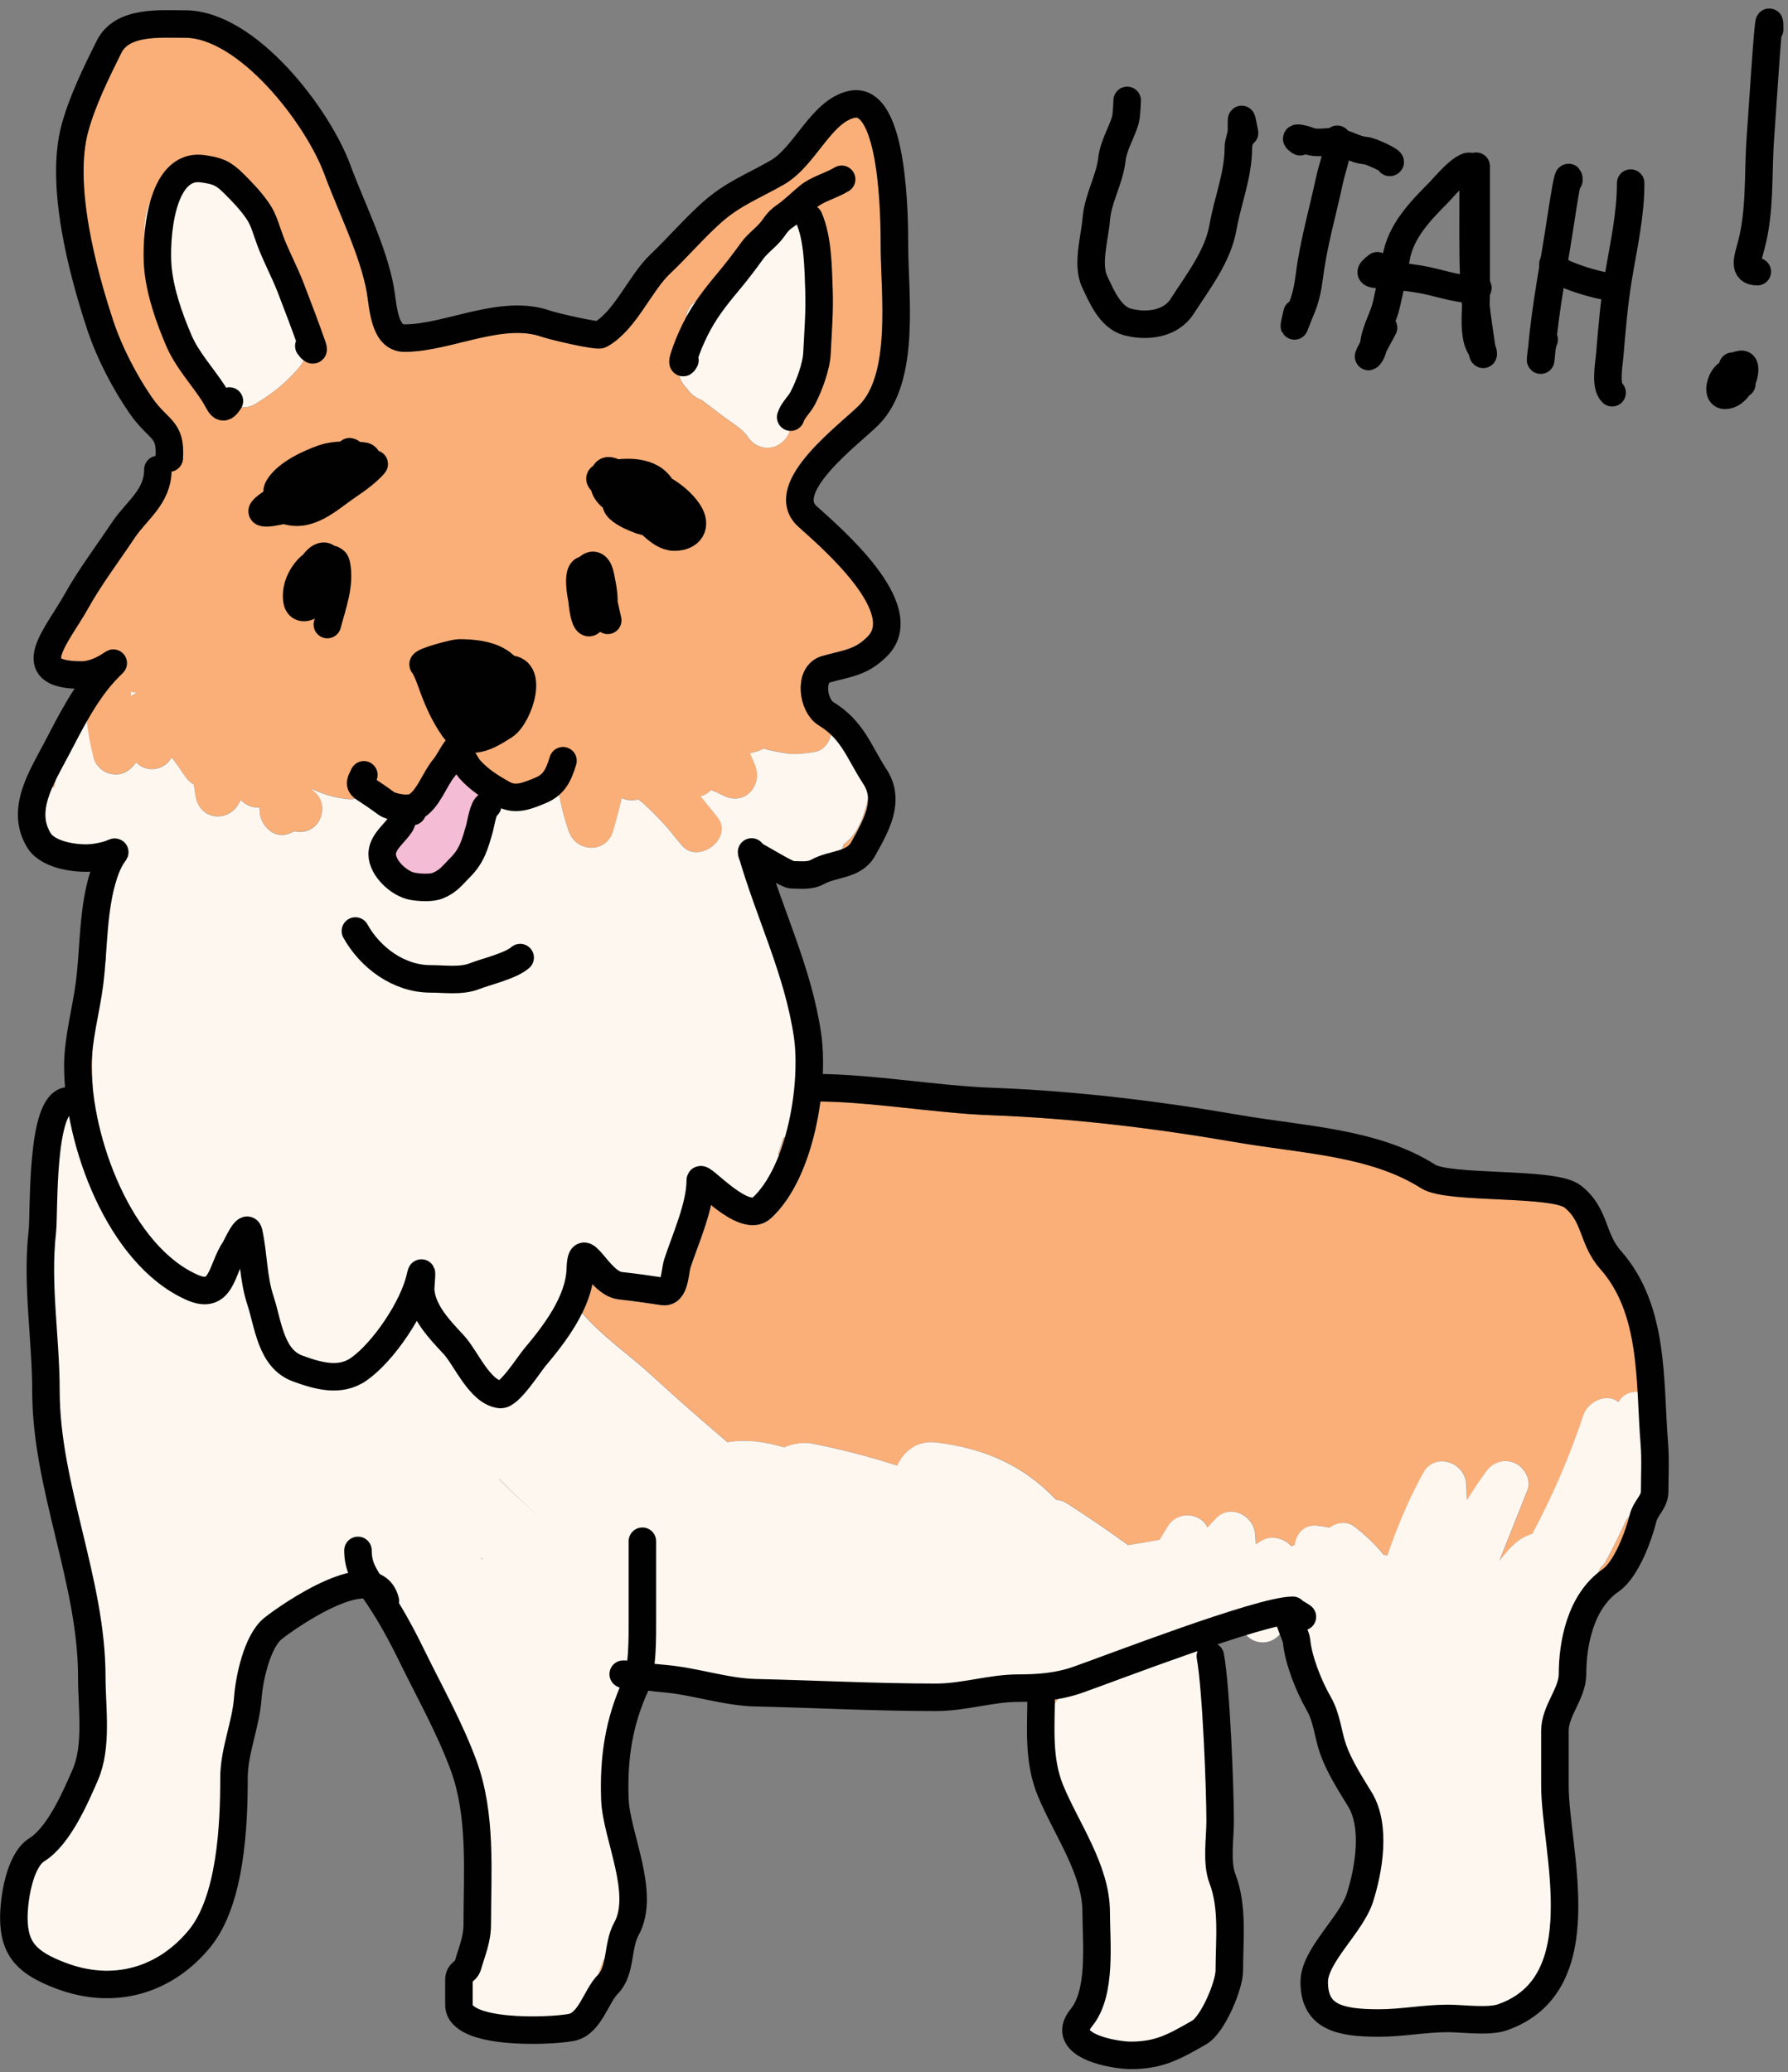 <svg width="195" height="226" viewBox="0 0 195 226" fill="none" xmlns="http://www.w3.org/2000/svg">
<rect x="0" y="0" width="195" height="226" fill="#808080" stroke="none"/>
<g clip-path="url(#clip0_103_1247)">
<path d="M6.09 85.073C5.96 85.343 5.84 85.603 5.73 85.863C5.79 85.853 5.86 85.853 5.93 85.843C5.97 85.583 6.04 85.333 6.09 85.073Z" fill="#FAAF78"/>
<path d="M84.92 125.763C84.94 125.823 84.96 125.873 84.98 125.933C85.21 125.323 85.41 124.683 85.6 124.033C85.56 124.053 85.51 124.063 85.47 124.073C85.32 124.663 85.14 125.223 84.92 125.763Z" fill="#FAAF78"/>
<path d="M92.02 92.082C91.98 92.263 91.93 92.433 91.86 92.593C92.3 92.422 92.62 92.213 92.81 91.882L92.93 91.672C93.93 89.882 94.61 88.513 94.65 87.293C94.42 88.332 94.08 89.403 93.56 90.332C93.16 91.062 92.62 91.642 92.02 92.093V92.082Z" fill="#FAAF78"/>
<path d="M10.07 114.853C10.03 115.323 10 115.793 10 116.243C10 116.793 10.03 117.383 10.08 117.993C10.04 116.953 10.04 115.913 10.07 114.863V114.853Z" fill="#FAAF78"/>
<path d="M11.55 104.353C11.55 104.433 11.54 104.523 11.53 104.603C11.55 104.523 11.56 104.453 11.57 104.373C11.57 104.373 11.55 104.353 11.54 104.353H11.55Z" fill="#FAAF78"/>
<path d="M70.79 149.713C73.59 152.313 76.46 154.813 79.37 157.283C81.39 156.933 83.48 157.203 85.56 157.833C86.55 157.413 87.64 157.243 88.69 157.443C91.82 158.053 94.86 158.853 97.88 159.823C98.62 158.223 100.08 157.053 102.15 157.303C107.31 157.933 111.65 159.763 115.21 163.563C115.59 163.583 115.98 163.693 116.38 163.943C118.66 165.393 120.88 166.923 123.06 168.503C124.21 168.313 125.36 168.113 126.5 167.913C126.79 167.433 127.09 166.953 127.38 166.463C128.04 165.373 129.34 164.973 130.5 165.443C131.1 165.683 131.49 166.083 131.72 166.573C132.03 166.243 132.33 165.893 132.65 165.573C134.25 163.933 136.77 165.263 136.92 167.343C136.94 167.693 136.97 168.043 136.99 168.403C137.2 168.273 137.41 168.143 137.62 168.013C138.67 167.373 140.12 167.723 140.88 168.633C141 168.573 141.11 168.513 141.24 168.463C141.38 167.293 142.21 166.243 143.64 166.373C144.11 166.413 144.57 166.493 145.01 166.603C145.81 166.023 146.88 165.833 147.7 166.453C148.93 167.393 150 168.393 150.94 169.563C151.07 169.583 151.21 169.603 151.34 169.623C152.41 166.513 153.66 163.473 155.27 160.583C156.53 158.323 159.82 159.453 159.93 161.843C159.96 162.423 159.98 163.003 160.01 163.573C160.67 162.553 161.34 161.533 162.05 160.543C162.8 159.503 163.95 159.033 165.17 159.523C166.21 159.943 167.07 161.333 166.62 162.473C165.59 165.053 164.56 167.633 163.54 170.213C163.6 170.143 163.65 170.073 163.71 170.003C164.47 169.093 165.2 168.153 166.29 167.603C166.57 167.463 166.86 167.353 167.15 167.263C169.35 163.113 171.22 158.803 172.71 154.333C173.2 152.873 175.25 151.843 176.55 152.893C177 152.073 177.81 151.733 178.63 151.783C178.34 146.863 177.73 141.963 174.56 138.383C173.46 137.133 172.97 135.843 172.54 134.713C172.07 133.473 171.7 132.483 170.6 131.643C169.84 131.093 165.72 130.893 163.27 130.783C159.01 130.583 156.34 130.413 154.99 129.563C150.69 126.833 145.35 126.083 139.69 125.293C138.07 125.063 136.4 124.833 134.76 124.553C125.09 122.883 116.35 121.923 108.03 121.613C105.31 121.513 102.31 121.193 99.42 120.883C96.05 120.523 92.58 120.163 89.48 120.123C88.84 124.913 87.14 130.053 84.12 132.843C82.14 134.663 79.44 132.923 77.56 131.423C77.2 133.053 76.59 134.703 76.03 136.233C75.77 136.933 75.53 137.603 75.32 138.223C75.27 138.363 75.22 138.673 75.18 138.943C75.01 139.973 74.58 142.713 72.04 142.323C70.23 142.043 68.87 141.863 67.5 141.713C66.33 141.583 65.38 140.843 64.62 140.053C64.41 141.123 64.01 142.163 63.51 143.183C65.64 145.673 69.03 148.073 70.8 149.713H70.79Z" fill="#FAAF78"/>
<path d="M175.08 170.343C174.95 170.583 174.77 170.783 174.56 170.953C174.48 171.133 174.4 171.313 174.32 171.483C174.48 171.353 174.63 171.223 174.81 171.103C175.94 170.323 177.18 167.333 177.69 165.383C177.58 165.533 177.46 165.673 177.34 165.813C176.65 167.353 175.9 168.863 175.09 170.333L175.08 170.343Z" fill="#FAAF78"/>
<path d="M54.49 161.323C54.49 161.323 54.42 161.293 54.38 161.283C55.81 162.763 57.31 164.163 58.89 165.483C57.35 164.173 55.87 162.783 54.48 161.323H54.49Z" fill="#FAAF78"/>
<path d="M65.34 214.923C65.31 215.053 65.3 215.173 65.26 215.303C65.61 214.943 65.79 214.323 65.93 213.613C65.88 213.653 65.83 213.683 65.78 213.723C65.64 214.123 65.5 214.523 65.34 214.923Z" fill="#FAAF78"/>
<path d="M60.68 166.943C60.66 166.923 60.63 166.903 60.61 166.883C60.64 166.903 60.65 166.933 60.68 166.953V166.943Z" fill="#FAAF78"/>
<path d="M52.64 170.023C52.54 169.963 52.45 169.893 52.35 169.833C52.43 169.913 52.51 169.993 52.58 170.063C52.6 170.053 52.61 170.033 52.63 170.023H52.64Z" fill="#FAAF78"/>
<path d="M115.04 185.343C115.04 185.503 115.04 185.653 115.04 185.813C115.15 185.633 115.28 185.453 115.4 185.283C115.28 185.303 115.16 185.333 115.05 185.353L115.04 185.343Z" fill="#FAAF78"/>
<path d="M42.98 94.633C43.17 95.263 43.54 95.803 44.31 96.243C44.49 96.343 44.69 96.433 44.9 96.513C44.98 96.393 45.07 96.283 45.16 96.163C44.25 95.963 43.44 95.433 42.98 94.623V94.633Z" fill="#FAAF78"/>
<path d="M55.51 72.972C55.31 72.812 55.1 72.662 54.97 72.543C53.71 71.403 51.65 71.213 50.04 71.213C49.61 71.213 45.9 72.172 46.15 72.493C46.58 73.043 46.98 74.293 47.26 75.032C47.83 76.573 48.5 78.022 49.43 79.373C51.01 81.662 53.27 80.282 55.02 79.153C56.54 78.172 58.29 73.013 55.51 72.983V72.972Z" fill="#E8F162"/>
<path d="M65.83 52.713C65.83 52.713 65.83 52.713 65.84 52.723C65.93 53.813 66.8 54.413 67.75 54.873C67.66 54.863 67.57 54.853 67.48 54.843C66.97 54.803 67.28 55.283 67.48 55.473C68.13 56.093 69.13 56.483 69.96 56.793C70 56.813 70.36 56.903 70.83 57.013C71.66 57.843 72.59 58.583 73.54 58.583C75.33 58.583 76.03 57.313 75.12 55.893C74.48 54.903 73.35 53.933 72.19 53.313C72.19 53.293 72.17 53.283 72.16 53.263C71.21 51.563 69 51.383 67.19 51.643C66.49 51.263 65.99 51.173 65.86 51.923C65.39 52.063 65.21 52.243 65.83 52.723V52.713Z" fill="#E8F162"/>
<path d="M38.34 49.663C37.3 49.623 36.2 49.663 35.26 49.993C33.72 50.533 31.34 51.613 30.41 53.083C29.89 53.903 30.57 53.893 31.28 53.713C31.23 53.763 31.18 53.823 31.13 53.873C30.41 54.283 29.73 54.733 29.09 55.203C27.5 56.393 30.17 55.813 30.99 55.613C31.01 55.613 31.03 55.633 31.05 55.633C33.66 56.593 35.83 54.433 37.82 53.073L37.87 53.033C38.71 52.463 39.54 51.893 40.27 51.183C40.28 51.173 40.88 50.603 40.81 50.593C40.54 50.533 40.25 50.513 39.95 50.523C40.14 50.103 40.11 49.753 39.48 49.703C39.11 49.683 38.73 49.653 38.33 49.643L38.34 49.663Z" fill="#E8F162"/>
<path d="M36.47 61.153C36.47 61.153 36.39 61.093 36.35 61.063C36.12 60.933 35.95 60.943 35.82 61.043C35.63 60.533 35.12 60.523 34.62 60.963C34.42 61.143 34.25 61.343 34.1 61.573C33.95 61.663 33.81 61.763 33.68 61.893C32.78 62.813 32.16 64.193 32.37 65.503C32.52 66.453 33.41 66.383 34 65.863C34.39 65.513 34.73 65.113 35.01 64.673C35.52 64.613 36.16 63.343 36.24 63.053C36.3 62.853 36.33 62.663 36.33 62.493C36.65 61.943 36.77 61.433 36.47 61.143V61.153Z" fill="#E8F162"/>
<path d="M64.92 66.993C64.92 66.993 64.93 66.963 64.94 66.953C65.11 67.253 65.33 67.333 65.59 66.823C65.75 66.513 65.83 66.143 65.86 65.753C65.92 64.793 65.66 63.683 65.51 62.883C65.23 61.393 64.49 61.443 63.97 62.123C63.88 62.123 63.78 62.143 63.68 62.183C63.06 62.403 63.23 64.093 63.49 65.383C63.64 67.133 64.06 69.133 64.94 67.003L64.92 66.993Z" fill="#E8F162"/>
<path d="M75.12 36.142C75.38 36.623 75.71 37.042 76.09 37.413C75.91 37.642 75.78 37.903 75.69 38.182C75.14 38.403 74.65 38.782 74.37 39.252C73.7 40.403 74.09 41.572 74.95 42.392C75.28 42.922 75.81 43.343 76.45 43.593C76.48 43.602 76.51 43.623 76.54 43.633C77.34 44.233 78.13 44.843 78.93 45.443C79.78 46.083 81 46.792 81.53 47.602C82.13 48.542 83.25 49.053 84.35 48.752C85.32 48.483 86.32 47.413 86.19 46.343C86.14 45.962 86.09 45.583 86.06 45.212C86.98 45.153 87.82 44.653 88.2 43.712C88.37 43.282 88.42 42.782 88.35 42.303C89.06 41.553 89.33 40.193 88.71 39.312C88.44 38.932 88.2 38.532 87.94 38.142C88.05 37.722 88.16 37.303 88.24 36.873C88.87 33.542 88.75 30.163 89.21 26.823C89.2 26.823 89.19 26.823 89.18 26.823C89.23 26.613 89.27 26.392 89.3 26.163C89.46 24.953 88.23 23.832 87.13 23.703C86.03 23.573 84.56 24.253 84.39 25.492C84.36 25.712 84.34 25.933 84.31 26.163C84.31 26.163 84.31 26.163 84.3 26.163C84.32 26.043 84.09 26.503 84.04 26.573C83.87 26.832 83.71 27.023 83.47 27.273C82.94 27.843 82.38 28.383 81.85 28.962C80.94 29.073 80.07 29.663 79.69 30.712C79.44 31.433 79.18 32.153 78.93 32.862C78.93 32.862 78.93 32.873 78.93 32.883C78.6 32.733 78.28 32.593 77.96 32.462C77.06 32.102 75.87 32.642 75.33 33.362C74.72 34.182 74.65 35.233 75.13 36.142H75.12Z" fill="#FDF7F0"/>
<path d="M16.93 30.133C18.82 34.803 21.29 39.193 24.36 43.182C25.18 44.252 26.49 44.833 27.78 44.083C29.34 43.172 30.8 42.053 32.03 40.733C32.67 40.053 33.3 39.312 33.5 38.383C33.78 37.093 33.32 36.062 32.55 35.062C30.51 32.413 29.32 29.352 28.4 26.172C27.92 24.503 27.65 22.602 26.43 21.262C25.83 20.602 25.05 20.212 24.24 20.073C24.24 19.922 24.21 19.773 24.17 19.633C23.78 18.203 22.43 17.683 21.09 17.883C18.72 18.253 16.97 20.212 16.18 22.372C15.25 24.902 15.95 27.723 16.92 30.122L16.93 30.133Z" fill="#FDF7F0"/>
<path d="M14.97 75.573C14.74 75.513 14.5 75.463 14.27 75.422C14.27 75.593 14.27 75.752 14.27 75.922C14.49 75.772 14.72 75.653 14.96 75.583L14.97 75.573Z" fill="#FDF7F0"/>
<path d="M88.48 77.153C88.74 77.183 88.99 77.243 89.22 77.333C89.22 76.993 89.15 76.653 89.03 76.373C88.91 76.103 88.77 75.893 88.6 75.703C88.69 76.183 88.65 76.703 88.48 77.153Z" fill="#FDF7F0"/>
<path d="M52.38 88.392C52.86 87.123 52.38 85.743 51.52 84.772C50.29 83.362 47.92 84.123 47.39 85.772C46.25 86.522 45.74 87.692 45.23 88.922C45.31 88.722 45.4 88.522 45.48 88.323C45.3 88.743 45.08 89.142 44.82 89.522C44.5 89.873 44.16 90.192 43.81 90.522C43.53 90.782 43.29 91.093 43.09 91.422C42.64 92.172 42.44 93.062 42.68 93.942C42.75 94.192 42.86 94.422 42.98 94.632C43.44 95.442 44.24 95.972 45.16 96.172C45.37 96.222 45.59 96.252 45.8 96.263C46.67 96.302 47.63 96.002 48.37 95.552C49.14 95.082 49.84 94.403 50.26 93.603C50.65 92.862 50.87 92.073 51.08 91.272C51.11 91.153 51.14 91.043 51.17 90.922C51.28 90.502 51.39 90.093 51.5 89.672C51.91 89.332 52.18 88.922 52.37 88.392H52.38Z" fill="#F5BCD6"/>
<path d="M10.21 82.613C10.46 83.563 11.33 84.293 12.29 84.403C13.37 84.533 14.15 84.043 14.78 83.213C14.8 83.183 14.83 83.143 14.85 83.113C15.27 83.563 15.86 83.853 16.58 83.853C17.51 83.853 18.3 83.323 18.73 82.573C19.23 83.243 19.71 83.913 20.17 84.613C20.43 85.003 20.76 85.313 21.14 85.523C21.19 85.853 21.24 86.183 21.28 86.513C21.41 87.623 21.97 88.613 23.12 88.923C24.2 89.223 25.37 88.723 25.94 87.773C26.05 87.593 26.16 87.413 26.27 87.223C26.37 87.323 26.46 87.423 26.57 87.503C27.15 87.933 27.72 88.073 28.28 88.033C28.29 88.183 28.3 88.343 28.31 88.493C28.42 89.973 29.84 91.503 31.47 90.903C31.69 90.823 31.9 90.723 32.1 90.623C32.91 90.813 33.79 90.633 34.43 89.993C35.35 89.073 35.44 87.363 34.43 86.453C34.24 86.283 34.06 86.113 33.87 85.943C35.16 86.573 36.52 87.003 38.03 87.133C38.76 87.193 39.36 86.903 39.78 86.443C41.04 86.953 42.09 87.913 42.57 89.323C42.9 89.983 43.07 90.693 43.07 91.403C43.27 91.073 43.51 90.763 43.79 90.503C44.14 90.173 44.48 89.863 44.8 89.503C45.05 89.123 45.28 88.733 45.46 88.303C45.38 88.503 45.29 88.703 45.21 88.903C45.73 87.673 46.24 86.503 47.37 85.753C47.9 84.103 50.28 83.353 51.5 84.753C52.35 85.723 52.83 87.103 52.36 88.373C52.16 88.903 51.89 89.313 51.49 89.653C51.38 90.073 51.27 90.483 51.16 90.903C52.37 88.053 55.47 86.673 58.05 87.303C58.81 86.763 59.68 86.413 60.63 86.443C60.54 86.193 60.49 85.933 60.47 85.673C60.18 85.073 60.16 84.373 60.57 83.693C60.8 86.083 61.25 88.393 62.04 90.653C62.84 92.943 66.12 93.103 66.86 90.653C67.22 89.453 67.54 88.243 67.82 87.023C68.37 87.273 69.05 87.313 69.62 87.163C69.76 87.293 70.02 87.473 70.1 87.533C70.58 87.973 71.05 88.423 71.51 88.893C71.94 89.333 72.37 89.783 72.78 90.243C73.3 90.893 73.82 91.543 74.36 92.173C76.17 94.313 80.03 91.403 78.29 89.143C78.16 88.973 78.02 88.813 77.89 88.643C77.72 88.443 77.56 88.233 77.4 88.033C77.32 87.933 77.24 87.833 77.16 87.733C76.91 87.423 76.66 87.123 76.41 86.813C76.85 86.703 77.25 86.473 77.58 86.143C78.02 86.333 78.46 86.523 78.9 86.743C81.27 87.953 83.29 85.583 82.32 83.323C82.15 82.913 81.97 82.513 81.8 82.103C82.28 82.043 82.69 81.913 83.14 81.703C83.2 81.673 83.25 81.643 83.31 81.613C83.76 81.813 85.86 82.153 86 82.173C86.98 82.263 87.93 82.143 88.89 81.983C89.93 81.803 90.6 80.773 90.7 79.753C90.73 79.463 90.71 79.173 90.64 78.903C90.42 78.093 89.87 77.573 89.2 77.313C88.97 77.223 88.72 77.163 88.46 77.133C88.63 76.683 88.67 76.163 88.58 75.683C88.53 75.403 88.43 75.143 88.3 74.913C88.07 74.523 87.76 74.233 87.41 74.033C87.69 72.783 88.5 71.853 89.64 71.533C90.13 71.393 90.58 71.283 91.01 71.173C92.53 70.793 93.45 70.563 94.6 69.423C95.02 69.003 95.21 68.523 95.2 67.923C95.11 64.623 89.52 59.623 87.41 57.743L87.05 57.413C86.17 56.623 85.71 55.603 85.72 54.473C85.73 51.493 88.85 48.503 92.31 45.443C92.87 44.943 93.35 44.523 93.67 44.203C96.56 41.313 96.3 34.753 96.12 29.963C96.08 28.803 96.03 27.713 96.03 26.753C96.03 17.963 94.81 13.853 93.67 12.933C93.51 12.803 93.39 12.773 93.19 12.823C91.84 13.123 90.66 14.613 89.42 16.203C88.27 17.673 87.07 19.193 85.48 20.103C84.71 20.543 83.97 20.933 83.26 21.293C81.57 22.173 80.11 22.933 78.61 24.273C77.55 25.223 76.52 26.293 75.53 27.323C74.73 28.163 73.9 29.033 73.03 29.843C72.23 30.603 71.49 31.703 70.7 32.863C69.43 34.753 68.12 36.703 66.18 37.773C64.91 38.483 59.09 36.713 59.03 36.703C56.49 35.793 53.36 36.563 50.34 37.313C48.26 37.823 46.12 38.353 44.11 38.353C40.88 38.353 40.38 34.683 40.11 32.703C40.06 32.373 40.02 32.063 39.97 31.793C39.47 29.023 38.19 25.943 36.95 22.963C36.38 21.583 35.84 20.283 35.36 18.993C33.15 12.993 25.79 4.093 20.16 4.093C19.87 4.093 19.58 4.093 19.27 4.093C16.32 4.053 14 4.153 13.2 5.763C11.68 8.793 10.37 11.533 9.6 14.283C8.38 18.683 9.37 26.093 12.38 35.133C13.26 37.763 14.82 40.833 16.55 43.333C17.12 44.153 17.64 44.673 18.09 45.133C19.34 46.383 20.09 47.343 19.93 50.033C19.89 50.743 19.35 51.313 18.67 51.413C18.59 53.963 17.19 55.583 15.95 57.013C15.48 57.563 15.03 58.073 14.66 58.623C14.14 59.403 13.59 60.193 13.05 60.983C11.85 62.713 10.61 64.493 9.64 66.233C9.26 66.923 8.82 67.623 8.39 68.293C7.74 69.323 6.53 71.233 6.63 71.803C6.65 71.773 7.09 72.103 8.81 72.103C8.87 72.103 8.93 72.103 8.99 72.103C8.82 72.603 8.79 73.133 8.91 73.593C8.99 73.883 9.12 74.133 9.27 74.353C9.25 74.463 9.23 74.583 9.23 74.703C9.2 75.823 9.26 76.943 9.37 78.063C9.52 79.593 9.78 81.123 10.18 82.613H10.21ZM39.96 50.533C40.26 50.533 40.55 50.543 40.82 50.603C40.89 50.623 40.29 51.183 40.28 51.193C39.55 51.903 38.72 52.463 37.88 53.043L37.83 53.083C35.84 54.453 33.67 56.603 31.06 55.643C31.04 55.643 31.02 55.633 31 55.623C30.18 55.823 27.51 56.403 29.1 55.213C29.74 54.733 30.42 54.293 31.14 53.883C31.19 53.833 31.24 53.773 31.29 53.723C30.58 53.893 29.9 53.913 30.42 53.093C31.36 51.623 33.73 50.543 35.27 50.003C36.21 49.673 37.3 49.633 38.35 49.673C38.74 49.683 39.13 49.713 39.5 49.733C40.13 49.773 40.17 50.133 39.97 50.553L39.96 50.533ZM14.28 75.423C14.51 75.463 14.75 75.513 14.98 75.573C14.74 75.653 14.51 75.763 14.29 75.913C14.29 75.743 14.29 75.583 14.29 75.413L14.28 75.423ZM36.25 63.063C36.17 63.353 35.53 64.623 35.02 64.683C34.74 65.123 34.4 65.523 34.01 65.873C33.43 66.403 32.54 66.463 32.38 65.513C32.17 64.203 32.78 62.823 33.69 61.903C33.82 61.773 33.96 61.663 34.11 61.583C34.26 61.353 34.43 61.143 34.63 60.973C35.13 60.533 35.64 60.553 35.83 61.053C35.96 60.953 36.13 60.933 36.36 61.073C36.41 61.103 36.45 61.133 36.48 61.163C36.78 61.453 36.66 61.953 36.34 62.513C36.34 62.683 36.31 62.863 36.25 63.073V63.063ZM49.43 79.373C48.5 78.033 47.83 76.573 47.26 75.033C46.99 74.293 46.58 73.043 46.15 72.493C45.9 72.173 49.61 71.213 50.04 71.213C51.64 71.213 53.71 71.403 54.97 72.543C55.1 72.653 55.31 72.803 55.51 72.973C58.29 73.013 56.54 78.173 55.02 79.143C53.27 80.273 51.01 81.653 49.43 79.363V79.373ZM65.86 51.913C65.99 51.173 66.49 51.253 67.19 51.633C69 51.373 71.22 51.553 72.16 53.253C72.16 53.273 72.18 53.283 72.19 53.303C73.35 53.933 74.48 54.893 75.12 55.883C76.03 57.293 75.33 58.573 73.54 58.573C72.58 58.573 71.66 57.833 70.83 57.003C70.35 56.893 70 56.803 69.96 56.783C69.13 56.473 68.14 56.083 67.48 55.463C67.28 55.273 66.97 54.793 67.48 54.833C67.57 54.833 67.66 54.853 67.75 54.863C66.81 54.403 65.94 53.803 65.84 52.713C65.84 52.713 65.84 52.713 65.83 52.703C65.21 52.213 65.39 52.043 65.86 51.903V51.913ZM63.66 62.173C63.76 62.133 63.86 62.113 63.95 62.113C64.47 61.433 65.22 61.393 65.49 62.873C65.64 63.673 65.9 64.783 65.84 65.743C65.81 66.133 65.74 66.503 65.57 66.813C65.31 67.323 65.09 67.243 64.92 66.943C64.92 66.963 64.91 66.973 64.9 66.983C64.02 69.113 63.6 67.113 63.45 65.363C63.2 64.073 63.03 62.383 63.64 62.163L63.66 62.173ZM77.94 32.473C78.26 32.603 78.58 32.743 78.91 32.893C78.91 32.893 78.91 32.883 78.91 32.873C79.16 32.153 79.42 31.433 79.67 30.723C80.04 29.673 80.91 29.073 81.83 28.973C82.35 28.393 82.92 27.863 83.45 27.283C83.69 27.033 83.85 26.843 84.02 26.583C84.07 26.503 84.29 26.053 84.28 26.173C84.28 26.173 84.28 26.173 84.29 26.173C84.32 25.953 84.34 25.733 84.37 25.503C84.54 24.253 86.02 23.583 87.11 23.713C88.2 23.843 89.44 24.953 89.28 26.173C89.25 26.403 89.21 26.623 89.16 26.833C89.17 26.833 89.18 26.833 89.19 26.833C88.73 30.173 88.84 33.563 88.22 36.883C88.14 37.313 88.04 37.743 87.92 38.153C88.18 38.543 88.42 38.943 88.69 39.323C89.31 40.203 89.04 41.573 88.33 42.313C88.4 42.793 88.36 43.283 88.18 43.723C87.8 44.653 86.97 45.153 86.04 45.223C86.07 45.593 86.12 45.963 86.17 46.353C86.3 47.423 85.3 48.503 84.33 48.763C83.23 49.063 82.11 48.553 81.51 47.613C80.99 46.803 79.76 46.093 78.91 45.453C78.11 44.853 77.32 44.243 76.52 43.643C76.49 43.633 76.46 43.613 76.43 43.603C75.8 43.353 75.26 42.943 74.93 42.403C74.07 41.583 73.68 40.403 74.35 39.263C74.63 38.793 75.12 38.413 75.67 38.193C75.76 37.913 75.9 37.653 76.07 37.423C75.69 37.053 75.36 36.633 75.1 36.153C74.61 35.243 74.68 34.203 75.3 33.373C75.83 32.653 77.03 32.113 77.93 32.473H77.94ZM16.19 22.383C16.98 20.223 18.73 18.263 21.1 17.893C22.44 17.683 23.78 18.213 24.18 19.643C24.22 19.783 24.24 19.933 24.25 20.083C25.07 20.223 25.85 20.613 26.44 21.273C27.65 22.613 27.92 24.503 28.41 26.183C29.33 29.373 30.52 32.423 32.56 35.073C33.33 36.073 33.79 37.103 33.51 38.393C33.31 39.323 32.67 40.063 32.04 40.743C30.81 42.063 29.35 43.183 27.79 44.093C26.5 44.843 25.19 44.273 24.37 43.193C21.3 39.193 18.83 34.813 16.94 30.143C15.97 27.743 15.27 24.923 16.2 22.393L16.19 22.383Z" fill="#FAAF78"/>
<path d="M70.52 172.963C70.48 172.953 70.45 172.933 70.42 172.923C70.43 172.923 70.46 172.943 70.52 172.963Z" fill="#FDF7F0"/>
<path d="M181.08 154.903C181.46 153.083 180.02 151.873 178.6 151.793C177.78 151.743 176.97 152.083 176.52 152.903C175.22 151.853 173.17 152.873 172.68 154.343C171.2 158.813 169.33 163.113 167.12 167.273C166.83 167.353 166.54 167.473 166.26 167.613C165.18 168.163 164.44 169.103 163.68 170.013C163.62 170.083 163.57 170.153 163.51 170.223C164.53 167.643 165.56 165.063 166.59 162.483C167.05 161.343 166.19 159.953 165.14 159.533C163.92 159.043 162.76 159.513 162.02 160.553C161.31 161.543 160.63 162.563 159.98 163.583C159.95 163.003 159.93 162.423 159.9 161.853C159.79 159.463 156.5 158.333 155.24 160.593C153.63 163.483 152.38 166.523 151.31 169.633C151.18 169.613 151.04 169.593 150.91 169.573C149.97 168.403 148.9 167.393 147.67 166.463C146.85 165.843 145.78 166.033 144.98 166.613C144.54 166.503 144.09 166.433 143.61 166.383C142.18 166.253 141.35 167.303 141.21 168.473C141.08 168.523 140.97 168.583 140.85 168.643C140.09 167.743 138.64 167.383 137.59 168.023C137.38 168.153 137.17 168.283 136.96 168.413C136.93 168.063 136.91 167.713 136.89 167.353C136.74 165.273 134.22 163.953 132.62 165.583C132.3 165.913 132 166.253 131.69 166.583C131.46 166.093 131.07 165.693 130.47 165.453C129.31 164.983 128.01 165.393 127.35 166.473C127.06 166.953 126.76 167.433 126.47 167.923C125.32 168.123 124.18 168.333 123.03 168.513C120.85 166.933 118.63 165.403 116.35 163.953C115.95 163.703 115.56 163.593 115.18 163.573C111.61 159.773 107.27 157.943 102.12 157.313C100.04 157.063 98.59 158.233 97.85 159.833C94.83 158.863 91.79 158.073 88.66 157.453C87.61 157.243 86.52 157.423 85.53 157.843C83.45 157.223 81.36 156.943 79.34 157.293C76.43 154.823 73.56 152.313 70.76 149.723C68.99 148.083 65.6 145.683 63.47 143.193C62.98 142.613 62.57 142.033 62.24 141.453C62.26 141.403 62.28 141.353 62.3 141.293C62.73 140.003 63.22 138.993 63.8 138.053C63.96 138.433 64.14 138.813 64.34 139.193C65.77 141.843 70.14 142.653 72.19 140.203C74.4 137.573 75.74 134.203 76.45 130.673C80.05 134.053 86.49 130.403 84.93 125.943C84.91 125.883 84.89 125.833 84.87 125.773C85.09 125.243 85.27 124.673 85.42 124.083C85.46 124.063 85.51 124.053 85.55 124.043C87.27 123.333 87.69 121.083 86.82 119.613C87.73 118.933 88.47 118.023 88.76 116.903C89.09 115.593 89.28 114.183 89.13 112.823C89.16 112.133 89.01 111.493 88.7 110.893C88.5 110.273 88.15 109.733 87.67 109.283C87.27 108.883 86.74 108.523 86.17 108.263C85.91 103.723 85.27 99.172 84.19 94.823C86.82 96.483 90.79 95.362 91.83 92.603C91.89 92.433 91.95 92.272 91.99 92.093C92.59 91.632 93.13 91.062 93.53 90.332C94.04 89.403 94.39 88.332 94.62 87.293C94.62 87.263 94.64 87.222 94.64 87.192C94.81 86.403 94.88 85.573 94.6 84.793C94.34 84.052 93.87 83.493 93.37 82.903C92.48 81.862 91.58 80.812 90.69 79.772C90.6 80.793 89.92 81.823 88.88 82.002C87.91 82.162 86.96 82.282 85.99 82.192C85.85 82.183 83.75 81.843 83.3 81.632C83.24 81.662 83.19 81.692 83.13 81.722C82.67 81.942 82.26 82.062 81.79 82.123C81.96 82.532 82.14 82.933 82.31 83.343C83.28 85.603 81.26 87.972 78.89 86.763C78.46 86.543 78.02 86.343 77.57 86.162C77.24 86.483 76.84 86.722 76.4 86.832C76.65 87.142 76.9 87.442 77.15 87.752C77.23 87.853 77.31 87.953 77.39 88.052C77.56 88.252 77.72 88.463 77.88 88.662C78.01 88.832 78.15 88.993 78.28 89.162C80.02 91.422 76.16 94.332 74.35 92.192C73.81 91.552 73.29 90.912 72.77 90.263C72.36 89.802 71.93 89.353 71.5 88.912C71.04 88.442 70.57 87.993 70.09 87.552C70.02 87.493 69.75 87.312 69.61 87.183C69.04 87.343 68.35 87.302 67.81 87.043C67.52 88.263 67.21 89.472 66.85 90.672C66.11 93.123 62.83 92.963 62.03 90.672C61.24 88.412 60.79 86.093 60.56 83.713C60.15 84.403 60.17 85.093 60.46 85.692C60.48 85.953 60.53 86.213 60.62 86.463C59.66 86.433 58.79 86.782 58.04 87.323C55.46 86.692 52.37 88.073 51.15 90.922C51.12 91.032 51.09 91.153 51.06 91.272C50.85 92.073 50.63 92.862 50.24 93.603C49.82 94.403 49.12 95.093 48.35 95.552C47.61 96.002 46.65 96.302 45.78 96.263C45.56 96.252 45.35 96.222 45.14 96.172C45.05 96.293 44.96 96.403 44.88 96.522C44.67 96.442 44.47 96.353 44.29 96.252C43.53 95.802 43.15 95.263 42.96 94.642C42.84 94.433 42.73 94.203 42.66 93.953C42.42 93.073 42.62 92.183 43.07 91.433C43.07 90.713 42.9 90.002 42.57 89.353C42.09 87.942 41.04 86.983 39.78 86.472C39.35 86.933 38.76 87.222 38.03 87.162C36.52 87.032 35.16 86.603 33.87 85.972C34.06 86.142 34.24 86.312 34.43 86.483C35.44 87.392 35.35 89.103 34.43 90.022C33.79 90.662 32.91 90.853 32.1 90.653C31.9 90.763 31.69 90.853 31.47 90.933C29.84 91.532 28.41 90.002 28.31 88.522C28.3 88.373 28.29 88.213 28.28 88.062C27.73 88.103 27.16 87.963 26.57 87.532C26.46 87.453 26.37 87.343 26.27 87.252C26.16 87.433 26.05 87.612 25.94 87.802C25.37 88.752 24.19 89.243 23.12 88.953C21.97 88.632 21.41 87.653 21.28 86.543C21.24 86.213 21.19 85.882 21.14 85.552C20.76 85.343 20.42 85.022 20.17 84.642C19.71 83.942 19.23 83.272 18.73 82.603C18.3 83.362 17.51 83.882 16.58 83.882C15.86 83.882 15.27 83.593 14.85 83.142C14.83 83.172 14.8 83.213 14.78 83.243C14.15 84.082 13.36 84.562 12.29 84.433C11.33 84.323 10.46 83.593 10.21 82.642C9.82 81.153 9.55 79.632 9.4 78.093C7.78 80.132 6.65 82.513 6.08 85.093C6.02 85.353 5.96 85.603 5.92 85.862C5.85 85.862 5.78 85.862 5.72 85.882C2.5 86.382 2.55 91.463 5.89 91.802C6.1 91.953 6.34 92.073 6.62 92.162C8.47 92.772 10.31 93.392 12.16 94.002C12.29 94.043 12.42 94.073 12.56 94.112C12.43 96.472 11.96 98.662 10.97 100.933C10.39 102.253 10.77 103.513 11.55 104.383C11.55 104.383 11.57 104.403 11.58 104.403C11.57 104.483 11.55 104.553 11.54 104.633C10.91 107.843 10.24 111.053 10.09 114.243C10.09 114.463 10.09 114.673 10.08 114.883C10.05 115.933 10.05 116.983 10.09 118.013C10.12 118.883 10.18 119.753 10.27 120.613C10.19 120.613 10.12 120.603 10.04 120.603C7.34 120.603 5.78 122.363 5.34 124.403C4.21 124.813 3.36 125.903 3.84 127.313C4.33 128.773 4.7 130.663 5.79 131.813C4.34 132.243 3.14 133.983 4.13 135.523C4.37 135.903 4.63 136.273 4.88 136.643C4.64 137.223 4.52 137.853 4.56 138.533C4.87 143.693 4.77 148.953 5.41 154.083C5.88 157.803 6.88 161.453 7.79 165.083C6.42 166.043 5.94 168.263 7.85 169.223C8.22 169.413 8.59 169.583 8.97 169.763C9.71 172.653 10.46 175.553 10.97 178.473C11.88 183.743 9.54 187.743 9.34 192.863C9.32 193.263 9.34 193.633 9.4 193.973C8.74 195.223 8 196.433 7.15 197.623C4.03 201.993 1.12 206.363 3.28 211.903C4.22 214.323 7.21 216.593 9.88 215.333C12.65 215.213 15.41 214.943 18.15 214.503C19.77 214.243 20.98 213.393 21.32 211.693C21.47 210.953 21.56 210.183 21.63 209.423C22.35 208.413 22.96 207.183 23.42 205.673C24.54 202.003 23.72 198.123 24.69 194.453C25.67 190.753 27.71 187.623 28.25 183.763C28.42 182.563 28.2 181.493 27.74 180.583C27.85 180.313 27.96 180.043 28.08 179.773C28.36 179.143 28.51 178.523 28.57 177.933C31.86 176.473 35.14 175.023 38.43 173.563C39.23 173.213 39.62 172.333 39.64 171.473C39.79 171.613 39.94 171.743 40.09 171.883C41.94 175.773 43.98 179.553 46.31 183.183C46.97 184.203 48.04 185.413 48.87 186.653C49.27 187.873 49.7 189.083 50.14 190.293C50.24 192.073 49.96 194.123 50.14 195.753C50.39 197.913 50.99 199.883 51.5 201.983C52.18 204.783 51.65 207.233 51.32 210.023C51.12 211.743 51.22 213.183 51.59 214.463C51.44 215.903 51.28 217.333 51.09 218.763C50.77 221.233 54.27 221.933 55.58 220.253C55.64 220.303 55.68 220.363 55.74 220.413C56.01 220.663 56.32 220.883 56.65 221.073C57.39 222.333 59.17 222.903 60.38 221.793C61.31 221.633 62.18 221.203 62.81 220.413C62.96 220.223 63.11 220.043 63.26 219.853C63.95 219.003 64.3 218.093 64.41 217.183C64.8 216.603 65.1 215.983 65.28 215.313C65.31 215.193 65.33 215.063 65.36 214.933C65.52 214.533 65.66 214.133 65.8 213.733C65.85 213.703 65.9 213.663 65.95 213.623C66.77 213.043 67.42 212.143 67.73 210.873C68.77 206.673 68.26 202.893 67.56 198.693C67.13 196.153 67.1 193.913 67.36 191.723C67.55 191.033 67.69 190.333 67.69 189.653C68.06 187.883 68.61 186.083 69.33 184.133C69.38 184.003 69.41 183.873 69.45 183.743C70.48 184.763 71.93 184.593 72.97 183.743C73.15 183.593 73.33 183.433 73.5 183.273C73.9 184.103 74.72 184.693 75.72 184.703C77.26 184.723 78.75 184.463 80.16 184.023C80.33 184.003 80.5 183.983 80.66 183.933C80.97 183.843 81.24 183.693 81.5 183.523C81.62 183.473 81.74 183.423 81.86 183.363C84.17 184.283 86.57 183.463 89.19 183.563C90.01 183.593 90.84 183.663 91.69 183.753C92.48 184.873 94.16 185.293 95.37 184.183C97.24 184.413 99.13 184.603 100.98 184.603C101.88 185.983 104.15 186.493 105.25 184.633C105.31 184.523 105.38 184.423 105.44 184.323C108.57 185.243 112.57 184.763 116.42 183.783C116.07 184.303 115.73 184.793 115.4 185.273C115.28 185.453 115.16 185.623 115.04 185.803C114.29 186.983 113.74 188.243 113.77 190.083C113.82 193.143 115.51 195.763 116.63 198.513C118.14 202.213 118.95 205.213 118.62 209.063C118.5 210.503 118.44 211.883 118.73 213.313C119.01 214.363 119.35 215.393 119.75 216.403C119.35 215.403 119.02 215.533 118.75 216.813C116.41 221.303 121.1 225.993 125.59 223.653C128.9 221.933 131.52 220.573 132.59 216.803C133.65 213.093 133.48 208.923 133.24 205.123C133.04 202.033 132.2 198.763 132.23 195.723C132.24 194.153 132.85 192.533 132.86 190.923C132.88 188.713 132.46 186.473 132.12 184.293C132.05 183.843 131.91 183.463 131.75 183.103C132.78 180.843 132.1 178.693 130.73 177.253C132.08 177.013 133.43 176.763 134.78 176.503C134.94 176.473 135.09 176.433 135.24 176.393C135.15 177.553 135.92 178.703 137.06 179.023C138.46 179.403 139.66 178.543 140.14 177.273C140.27 176.943 140.4 176.613 140.55 176.293C141.02 177.393 141.62 178.393 142.48 179.063C142.24 179.693 142.23 180.453 142.58 181.203C143.56 183.323 144.58 185.413 145.63 187.493C145.77 189.763 146.11 192.013 146.71 194.213C147.7 197.813 149.47 201.013 149.44 204.823C149.44 205.393 149.55 205.913 149.72 206.393C148.34 208.543 146.77 210.503 145.34 212.093C142.58 215.143 144.33 220.803 148.88 220.633C155.05 220.403 164.77 221.793 167.96 214.923C169.52 211.563 169.08 207.333 169.2 203.733C169.25 202.293 169.3 200.863 169.34 199.423C169.5 198.913 169.6 198.353 169.58 197.723C169.5 195.123 169.53 192.543 169.65 189.943C169.7 188.573 169.28 187.493 168.6 186.713C169.18 185.353 169.98 184.043 170.68 182.893C171.73 181.193 171.56 179.383 170.68 177.963C172.01 175.863 173.23 173.703 174.32 171.463C174.41 171.283 174.48 171.103 174.56 170.933C174.77 170.763 174.94 170.563 175.08 170.323C175.89 168.843 176.64 167.333 177.33 165.803C177.45 165.663 177.56 165.513 177.68 165.373C179.05 163.563 180.17 161.563 180.99 159.413C181.27 158.693 181.04 157.893 180.58 157.283C180.75 156.483 180.91 155.683 181.08 154.883V154.903ZM70.48 172.933C70.48 172.933 70.5 172.953 70.51 172.963C70.51 172.963 70.52 172.963 70.53 172.963C70.53 172.963 70.53 172.963 70.51 172.963C70.57 173.013 70.65 173.073 70.69 173.103C70.69 173.103 70.69 173.103 70.7 173.113C70.7 173.123 70.71 173.133 70.72 173.163C70.73 173.183 70.81 173.323 70.85 173.403C70.86 173.523 70.98 173.993 70.98 173.963C71.01 174.323 70.98 174.773 70.94 175.013C70.89 175.383 70.82 175.743 70.75 176.113C70.54 175.403 70.01 174.793 69.33 174.513C69.47 173.933 69.59 173.353 69.72 172.783C69.8 172.763 69.88 172.743 69.97 172.723C70.1 172.803 70.25 172.863 70.4 172.923C70.38 172.913 70.41 172.923 70.47 172.943L70.48 172.933ZM54.39 161.283C54.39 161.283 54.46 161.313 54.5 161.323C55.89 162.783 57.36 164.173 58.91 165.483C57.33 164.163 55.83 162.763 54.4 161.283H54.39ZM60.68 166.943C60.68 166.943 60.64 166.893 60.61 166.873C60.63 166.893 60.66 166.913 60.68 166.933V166.943ZM52.64 170.023C52.64 170.023 52.61 170.053 52.59 170.063C52.51 169.983 52.43 169.903 52.36 169.833C52.45 169.893 52.55 169.963 52.65 170.023H52.64ZM13.45 133.033C13.3 133.073 13.16 133.123 13.02 133.183C12.92 133.013 12.81 132.833 12.71 132.663C12.91 132.653 13.11 132.643 13.32 132.633C13.36 132.773 13.4 132.913 13.46 133.043L13.45 133.033ZM70.22 179.043C70.2 179.203 70.19 179.373 70.18 179.533C70.11 179.593 70.03 179.663 69.96 179.723C70.05 179.493 70.14 179.273 70.22 179.043Z" fill="#FDF7F0"/>
<path d="M18.46 49.953C18.67 46.653 17.3 47.023 15.35 44.213C13.63 41.723 11.95 38.503 10.99 35.633C9.01 29.693 6.46 20.123 8.19 13.903C9.02 10.903 10.51 7.893 11.89 5.113C13.32 2.253 17.37 2.623 20.19 2.623C26.95 2.623 34.63 12.623 36.8 18.503C38.32 22.613 40.7 27.323 41.47 31.543C41.8 33.373 41.85 36.873 44.13 36.873C48.86 36.873 54.72 33.593 59.56 35.313C60.26 35.563 65.1 36.703 65.48 36.493C68.21 34.973 69.77 30.913 72.02 28.783C73.92 26.983 75.64 24.953 77.62 23.183C79.92 21.133 82.09 20.343 84.75 18.823C87.81 17.073 89.54 12.123 92.88 11.383C97.54 10.353 97.55 24.213 97.55 26.773C97.55 32.023 98.83 41.203 94.75 45.283C92.7 47.333 84.65 53.233 88.07 56.323C90.77 58.753 99.74 66.453 95.68 70.503C93.88 72.303 92.42 72.323 90.08 72.993C88.16 73.543 88.65 76.963 90.08 77.833C93.01 79.623 93.65 81.983 95.41 84.683C97.15 87.343 95.54 90.073 94.13 92.603C93.12 94.413 90.85 94.143 89.15 95.093C88.3 95.563 87.29 95.403 86.35 95.403C85.89 95.403 82.92 93.563 82.01 93.103" stroke="#010101" stroke-width="3" stroke-linecap="round"/>
<path d="M17.22 51.203C17.22 54.203 14.89 55.653 13.45 57.813C11.77 60.333 9.81 62.923 8.36 65.523C6.27 69.293 2.11 73.623 8.84 73.623C11.27 73.623 13.31 71.363 11.88 72.793C9.42 75.253 7.71 78.723 6.14 81.723C4.52 84.803 2.2 88.373 4.27 91.683C5.3 93.333 8.64 93.763 10.36 93.513C13.69 93.033 12.46 91.873 11.33 95.343C10.1 99.123 10.26 103.293 9.77 107.213C9.4 110.143 8.49 113.323 8.49 116.243C8.49 124.413 13 136.863 20.94 140.393C24.25 141.863 24.13 138.353 25.61 136.203C25.77 135.973 26.9 133.373 27.13 134.403C27.68 136.893 27.58 139.313 28.41 141.843C29.26 144.433 29.53 148.173 32.46 149.243C34.64 150.043 37.08 150.763 39.14 149.313C41.84 147.413 45.1 142.553 45.82 139.313C46.16 137.803 45.82 140.303 45.89 140.873C46.14 143.133 47.98 145.043 49.45 146.613C50.83 148.083 52.3 151.843 54.57 152.083C55.53 152.183 57.71 148.773 58.27 148.103C60.49 145.463 63.18 141.993 63.29 138.383C63.4 134.523 65.2 139.943 67.65 140.213C69.22 140.383 70.69 140.593 72.25 140.833C73.67 141.053 73.55 138.753 73.88 137.753C74.75 135.093 76.37 131.553 76.37 128.723C76.37 127.963 81.08 133.583 83.08 131.733C87.36 127.783 88.85 118.153 88.06 112.843C87.01 105.783 83.9 99.663 81.97 92.913" stroke="#010101" stroke-width="3" stroke-linecap="round"/>
<path d="M55.19 72.983C58.42 72.623 56.6 78.123 55.02 79.143C53.27 80.273 51.01 81.653 49.43 79.363C48.5 78.023 47.83 76.563 47.26 75.023C46.99 74.283 46.58 73.033 46.15 72.483C45.9 72.163 49.61 71.203 50.04 71.203C51.64 71.203 53.71 71.393 54.97 72.533C55.25 72.783 55.95 73.213 56.03 73.563C56.18 74.263 56.28 75.813 55.98 76.473C55.47 77.603 53.88 77.183 53.25 76.473C52.47 75.593 52.22 71.963 52.81 72.973C53.09 73.463 54.21 78.093 53.43 78.273C52.91 78.383 52.36 74.153 52.59 73.573C52.82 73.003 53.51 74.533 53.51 74.563C53.8 75.793 53.97 77.413 53.65 78.653C53.21 80.333 52.41 75.793 52.37 75.403C52.37 75.313 52.49 74.103 52.53 74.573C52.61 75.543 52.66 76.853 52.27 77.763C51.66 79.173 50.46 75.023 50.37 74.513C50.04 72.663 50.54 76.263 50.54 76.753C50.54 77.543 50.47 78.663 49.99 77.213C49.64 76.173 49.54 75.123 49.39 74.043C49.23 72.933 48.56 73.013 49.32 72.493C50.66 71.563 52.78 72.403 53.61 73.653C54.15 74.473 54.25 76.103 53.88 74.093" stroke="#010101" stroke-width="3" stroke-linecap="round"/>
<path d="M49.87 82.073C49.87 81.493 50.87 83.493 51.2 83.863C52.28 85.063 53.39 85.753 54.8 86.563C56.21 87.373 57.56 86.773 58.94 86.203C60.44 85.593 60.93 84.503 61.4 82.963" stroke="#010101" stroke-width="3" stroke-linecap="round"/>
<path d="M50.53 80.743C50.49 81.123 50 81.383 49.77 81.683C49.26 82.333 48.95 83.113 48.42 83.743C47.4 84.953 46.68 87.283 45.22 88.013C44.53 88.363 42.68 88.033 42.1 87.603C41.33 87.023 40.54 86.503 39.74 85.973C39.05 85.523 39.37 85.193 39.68 84.503" stroke="#010101" stroke-width="3" stroke-linecap="round"/>
<path d="M53.19 87.843C52.73 87.903 52.42 89.913 52.3 90.333C51.81 92.033 51.48 93.323 50.19 94.603C49.32 95.473 48.92 96.103 47.75 96.583C47.04 96.873 45.73 96.793 44.98 96.653C43.56 96.403 41.68 94.703 41.68 93.143C41.68 91.853 43 90.923 43.65 89.953C44.15 89.203 44.06 87.353 44.98 88.503" stroke="#010101" stroke-width="3" stroke-linecap="round"/>
<path d="M69.38 53.033C68.66 52.223 70.75 52.713 71.06 52.813C72.57 53.303 74.28 54.573 75.12 55.893C76.03 57.303 75.33 58.573 73.54 58.573C71.86 58.573 70.28 56.283 69.11 55.243C68.07 54.323 66.92 53.553 65.83 52.703C65.05 52.093 65.53 51.963 66.29 51.793C68.2 51.353 71.06 51.253 72.17 53.243C72.8 54.383 73.23 55.913 73.55 57.183C73.69 57.743 69.36 55.613 69.08 55.473C67.82 54.853 65.97 54.313 65.85 52.693C65.69 50.503 66.88 51.413 68.4 52.363C70.13 53.443 72.79 55.273 73.72 57.143C74.07 57.833 70.11 56.843 69.96 56.783C69.13 56.473 68.14 56.083 67.48 55.463C67.28 55.273 66.97 54.793 67.48 54.833C68.63 54.923 69.74 55.483 70.73 56.023C72.31 56.893 71.16 55.553 70.71 54.793" stroke="#010101" stroke-width="3" stroke-linecap="round"/>
<path d="M38.12 49.263C38.83 49.353 37.78 50.613 37.63 50.763C36.28 52.113 34.06 52.703 32.33 53.373C31.8 53.573 29.58 54.383 30.41 53.073C31.35 51.603 33.72 50.523 35.26 49.983C36.56 49.533 38.13 49.623 39.48 49.713C40.89 49.803 39.34 51.483 38.85 51.843C36.49 53.613 33.95 54.853 31.09 55.583C30.44 55.753 27.42 56.453 29.08 55.203C31.1 53.683 33.63 52.503 35.99 51.603C37.32 51.103 39.34 50.263 40.81 50.593C40.88 50.613 40.28 51.173 40.27 51.183C39.52 51.903 38.67 52.483 37.82 53.063C35.83 54.433 33.66 56.583 31.05 55.623C29.19 54.933 32.7 52.473 33.22 52.053C34.29 51.183 35.63 50.643 36.96 50.263C38.67 49.783 36.24 51.823 35.91 52.073C34.58 53.113 32.91 53.513 31.46 54.343" stroke="#010101" stroke-width="3" stroke-linecap="round"/>
<path d="M35.46 62.343C35.46 61.943 35.55 60.593 36.35 61.063C37.77 61.893 33.66 65.653 33.52 65.083C33.2 63.753 33.58 61.903 34.63 60.973C35.23 60.443 35.85 60.573 35.9 61.413C36 63.103 35.27 64.743 34.02 65.873C33.44 66.403 32.55 66.463 32.39 65.513C32.18 64.203 32.79 62.823 33.7 61.903C34.75 60.833 36.79 61.243 36.26 63.063C36.16 63.393 35.34 65.033 34.81 64.613C33.87 63.873 34.81 62.353 35.43 61.783C35.84 61.403 36.5 60.643 36.69 61.553C37.14 63.723 36.24 66.053 35.7 68.113" stroke="#010101" stroke-width="3" stroke-linecap="round"/>
<path d="M65.16 63.673C65.16 61.423 65.37 63.343 65.38 64.433C65.38 65.083 64.75 69.113 63.83 66.793C63.6 66.223 62.72 62.503 63.66 62.163C65.46 61.513 65.27 66.113 64.92 66.983C63.66 70.053 63.34 64.573 63.42 63.583C63.55 61.913 65.07 60.593 65.5 62.873C65.71 63.992 66.15 65.733 65.59 66.812C64.93 68.093 64.56 65.632 64.52 65.392C64.36 64.403 64.02 62.883 64.62 61.943C64.83 61.623 64.96 62.142 65 62.282C65.53 64.032 65.87 65.873 66.28 67.653" stroke="#010101" stroke-width="3" stroke-linecap="round"/>
<path d="M33.68 37.733C33.91 38.063 34.32 38.463 34.09 37.793C33.34 35.653 32.52 33.493 31.7 31.373C31.01 29.583 30.08 27.913 29.42 26.103C29.04 25.073 28.76 23.963 28.14 23.053C27.37 21.923 26.46 20.973 25.49 20.013C24.36 18.883 23.71 18.623 22.1 18.403C17.43 17.753 16.95 26.233 17.22 29.213C17.47 31.893 18.46 34.703 19.52 37.173C20.4 39.213 22.03 40.993 23.25 42.843C24 43.973 24.16 45.113 25.02 43.733" stroke="#010101" stroke-width="3" stroke-linecap="round"/>
<path d="M74.7 39.293C74.379 39.883 74.48 39.283 74.579 38.973C74.909 37.943 75.329 36.932 75.809 35.962C76.76 34.032 77.939 32.503 79.309 30.863C80.26 29.733 81.159 28.563 82.019 27.363C82.669 26.453 83.68 25.833 84.34 24.883C84.68 24.393 84.999 23.993 85.49 23.653C86.49 22.963 87.18 22.243 88.129 21.453C89.12 20.613 90.62 20.263 91.79 19.553" stroke="#010101" stroke-width="3" stroke-linecap="round"/>
<path d="M88.22 23.773C89.22 26.033 89.23 29.273 89.32 31.703C89.4 33.953 89.21 36.263 89.1 38.513C89.03 39.993 88.25 42.063 87.56 43.403C87.18 44.143 86.49 44.703 86.23 45.493" stroke="#010101" stroke-width="3" stroke-linecap="round"/>
<path d="M56.73 104.433C55.7 105.343 53.05 105.953 51.74 106.463C50.29 107.033 48.48 106.753 46.94 106.753C43.49 106.753 40.37 104.433 38.76 101.533" stroke="#010101" stroke-width="3" stroke-linecap="round"/>
<path d="M7.51 120.043C4.4 120.043 4.85 132.193 4.62 134.273C3.96 140.093 5.01 145.903 5.01 151.683C5.01 162.113 10.01 172.423 10.01 182.853C10.01 186.273 10.66 190.443 9.29 193.583C8.17 196.143 6.4 200.233 4.01 201.733C2.12 202.913 1.51 207.133 1.51 209.133C1.51 212.703 3.11 214.093 6.51 215.413C12.46 217.723 18.07 215.933 21.77 211.413C25.18 207.243 25.52 199.033 25.52 193.893C25.52 190.963 26.81 188.103 27.02 185.223C27.18 183.033 28.05 178.983 29.77 177.603C31.57 176.163 40.82 169.773 42.03 174.603" stroke="#010101" stroke-width="3" stroke-linecap="round"/>
<path d="M39.04 169.083C39.04 170.773 39.66 171.783 40.65 173.203C42.35 175.613 43.64 177.963 44.93 180.603C46.86 184.543 49.02 188.373 50.55 192.503C52.559 197.943 52.05 204.163 52.05 209.883C52.05 211.513 51.44 212.893 51.02 214.363C50.83 215.043 50.05 215.043 50.05 215.893V218.643C50.05 221.903 59.76 221.573 62.279 221.113C64.35 220.733 64.999 217.693 66.309 216.383C67.76 214.923 67.299 212.193 68.309 210.373C70.48 206.463 67.2 200.193 67.059 196.223C66.9 191.753 67.469 187.883 69.309 183.823C70.109 182.063 70.059 178.543 70.059 176.593V168.083" stroke="#010101" stroke-width="3" stroke-linecap="round"/>
<path d="M68.559 182.603C66.159 182.453 71.719 183.003 72.559 183.073C75.799 183.363 79.189 184.533 82.4 184.603C88.93 184.753 95.49 185.103 102.09 185.103C105.15 185.103 108.08 184.103 111.07 184.103C113.29 184.103 115.39 183.943 117.49 183.213C120.88 182.033 137.45 175.613 140.99 175.613" stroke="#010101" stroke-width="3" stroke-linecap="round"/>
<path d="M142.04 176.323C139.12 174.313 141.33 178.143 141.4 178.923C141.59 181.013 142.73 183.893 143.82 185.783C144.72 187.343 144.82 189.143 145.39 190.763C146.04 192.613 147.26 194.523 148.31 196.233C150.11 199.183 149.28 203.933 148.31 206.963C147.36 209.923 143.33 213.283 143.33 216.143C143.33 219.953 146.03 220.623 150.37 220.623C152.97 220.623 155.35 220.123 157.91 220.123C159.5 220.123 162.32 220.523 163.82 220.013C174.28 216.403 169.58 201.723 169.58 194.743V188.743C169.58 186.553 171.5 184.703 171.5 182.553C171.5 179.323 172.33 174.653 175.66 172.353C177.41 171.143 178.75 167.363 179.18 165.603C179.48 164.373 180.46 163.853 180.46 162.613C180.46 160.883 180.56 159.133 180.42 157.413C179.88 150.683 180.46 142.833 175.65 137.403C173.58 135.063 174.06 132.463 171.49 130.473C169.39 128.843 158 129.733 155.76 128.303C149.87 124.563 142.24 124.333 134.98 123.083C126.11 121.553 117.2 120.463 108.05 120.123C102.09 119.903 94.93 118.623 88.99 118.623" stroke="#010101" stroke-width="3" stroke-linecap="round"/>
<path d="M113.55 184.613C113.55 188.303 113.17 191.853 114.55 195.233C116.25 199.393 119.55 203.883 119.55 208.523C119.55 211.803 120.18 217.293 117.94 220.033C115.4 223.143 121.63 224.153 123.31 224.153C126.46 224.153 128.09 223.193 130.79 221.653C132.27 220.803 134.07 216.533 134.07 214.893C134.07 211.633 134.51 207.963 133.32 204.883C132.64 203.103 133.07 200.493 133.07 198.623C133.07 195.083 132.64 184.093 132 180.613" stroke="#010101" stroke-width="3" stroke-linecap="round"/>
</g>
<path d="M122.93 10.951C122.93 10.809 122.881 12.588 122.742 13.062C122.309 14.543 121.446 15.827 121.264 17.391C121.004 19.626 119.735 21.651 119.561 23.903C119.409 25.859 118.488 28.835 119.392 30.736C120.105 32.235 121.066 34.593 122.93 35.102C125.009 35.669 127.658 35.383 128.918 33.42C130.617 30.774 132.824 27.961 133.373 24.815C133.879 21.913 135.057 19.075 135.057 16.103C135.057 15.419 135.394 14.879 135.394 14.171C135.394 12.431 135.373 12.782 135.731 14.493" stroke="black" stroke-width="3" stroke-linecap="round"/>
<path d="M145.837 15.781C145.837 14.887 145.858 15.03 145.837 15.781C145.8 17.097 145.269 18.381 144.995 19.663C144.244 23.17 143.257 26.528 142.805 30.093C142.641 31.387 142.39 32.632 141.869 33.814C141.293 35.122 140.832 36.824 141.457 34.136" stroke="black" stroke-width="3" stroke-linecap="round"/>
<path d="M151.565 17.713C152.026 17.65 149.526 16.465 148.945 16.425C147.693 16.339 146.704 15.488 145.389 15.459C144.663 15.443 143.491 15.678 142.807 15.387C142.324 15.182 140.683 14.75 141.796 15.459" stroke="black" stroke-width="3" stroke-linecap="round"/>
<path d="M160.996 19.001C160.996 14.624 160.996 27.755 160.996 32.132C160.996 33.667 160.552 36.825 161.595 38.071C161.855 38.382 161.788 39.268 161.595 37.928C161.355 36.27 161.083 34.623 160.921 32.955C160.605 29.7 160.659 26.452 160.659 23.187C160.659 21.738 160.659 20.289 160.659 18.84C160.659 16.537 157.323 20.578 156.897 21.005C154.835 23.069 152.75 25.249 152.256 28.16C151.969 29.851 151.583 31.513 151.208 33.187C150.898 34.57 150.113 35.816 149.879 37.212C149.794 37.719 149.734 38.283 149.411 38.715C148.744 39.607 150.377 36.726 150.889 35.745" stroke="black" stroke-width="3" stroke-linecap="round"/>
<path d="M160.659 31.237C161.43 31.283 161.298 31.574 160.584 31.559C158.673 31.52 156.723 30.758 154.839 30.45C153.453 30.224 152.031 30.042 150.628 29.967C149.303 29.897 149.222 29.743 150.216 28.983" stroke="black" stroke-width="3" stroke-linecap="round"/>
<path d="M171.104 19.645C171.104 18.228 170.452 22.411 170.243 23.813C169.533 28.563 168.557 33.323 168.147 38.106C167.896 41.031 168.019 37.778 168.409 37.033" stroke="black" stroke-width="3" stroke-linecap="round"/>
<path d="M169.42 28.661C168.683 29.566 174.413 31.237 175.483 31.237" stroke="black" stroke-width="3" stroke-linecap="round"/>
<path d="M177.841 19.967C177.841 23.499 177.067 26.789 176.493 30.271C176.03 33.085 175.797 35.914 175.557 38.751C175.468 39.809 175.035 42.08 175.819 42.83" stroke="black" stroke-width="3" stroke-linecap="round"/>
<path d="M193 3.222C193 -0.726 192.274 11.09 191.99 15.03C191.708 18.93 192.005 22.994 190.979 26.801C190.626 28.112 190.037 29.627 191.653 29.627" stroke="black" stroke-width="3" stroke-linecap="round"/>
<path d="M188.957 39.932C189.637 39.894 190.267 39.319 190.267 40.307C190.267 41.314 189.4 43.116 188.115 43.116C186.641 43.116 188.567 38.516 189.968 41.864" stroke="black" stroke-width="3" stroke-linecap="round"/>
<defs>
<clipPath id="clip0_103_1247">
<rect width="182" height="224.54" fill="white" transform="translate(0 1.113)"/>
</clipPath>
</defs>
</svg>

